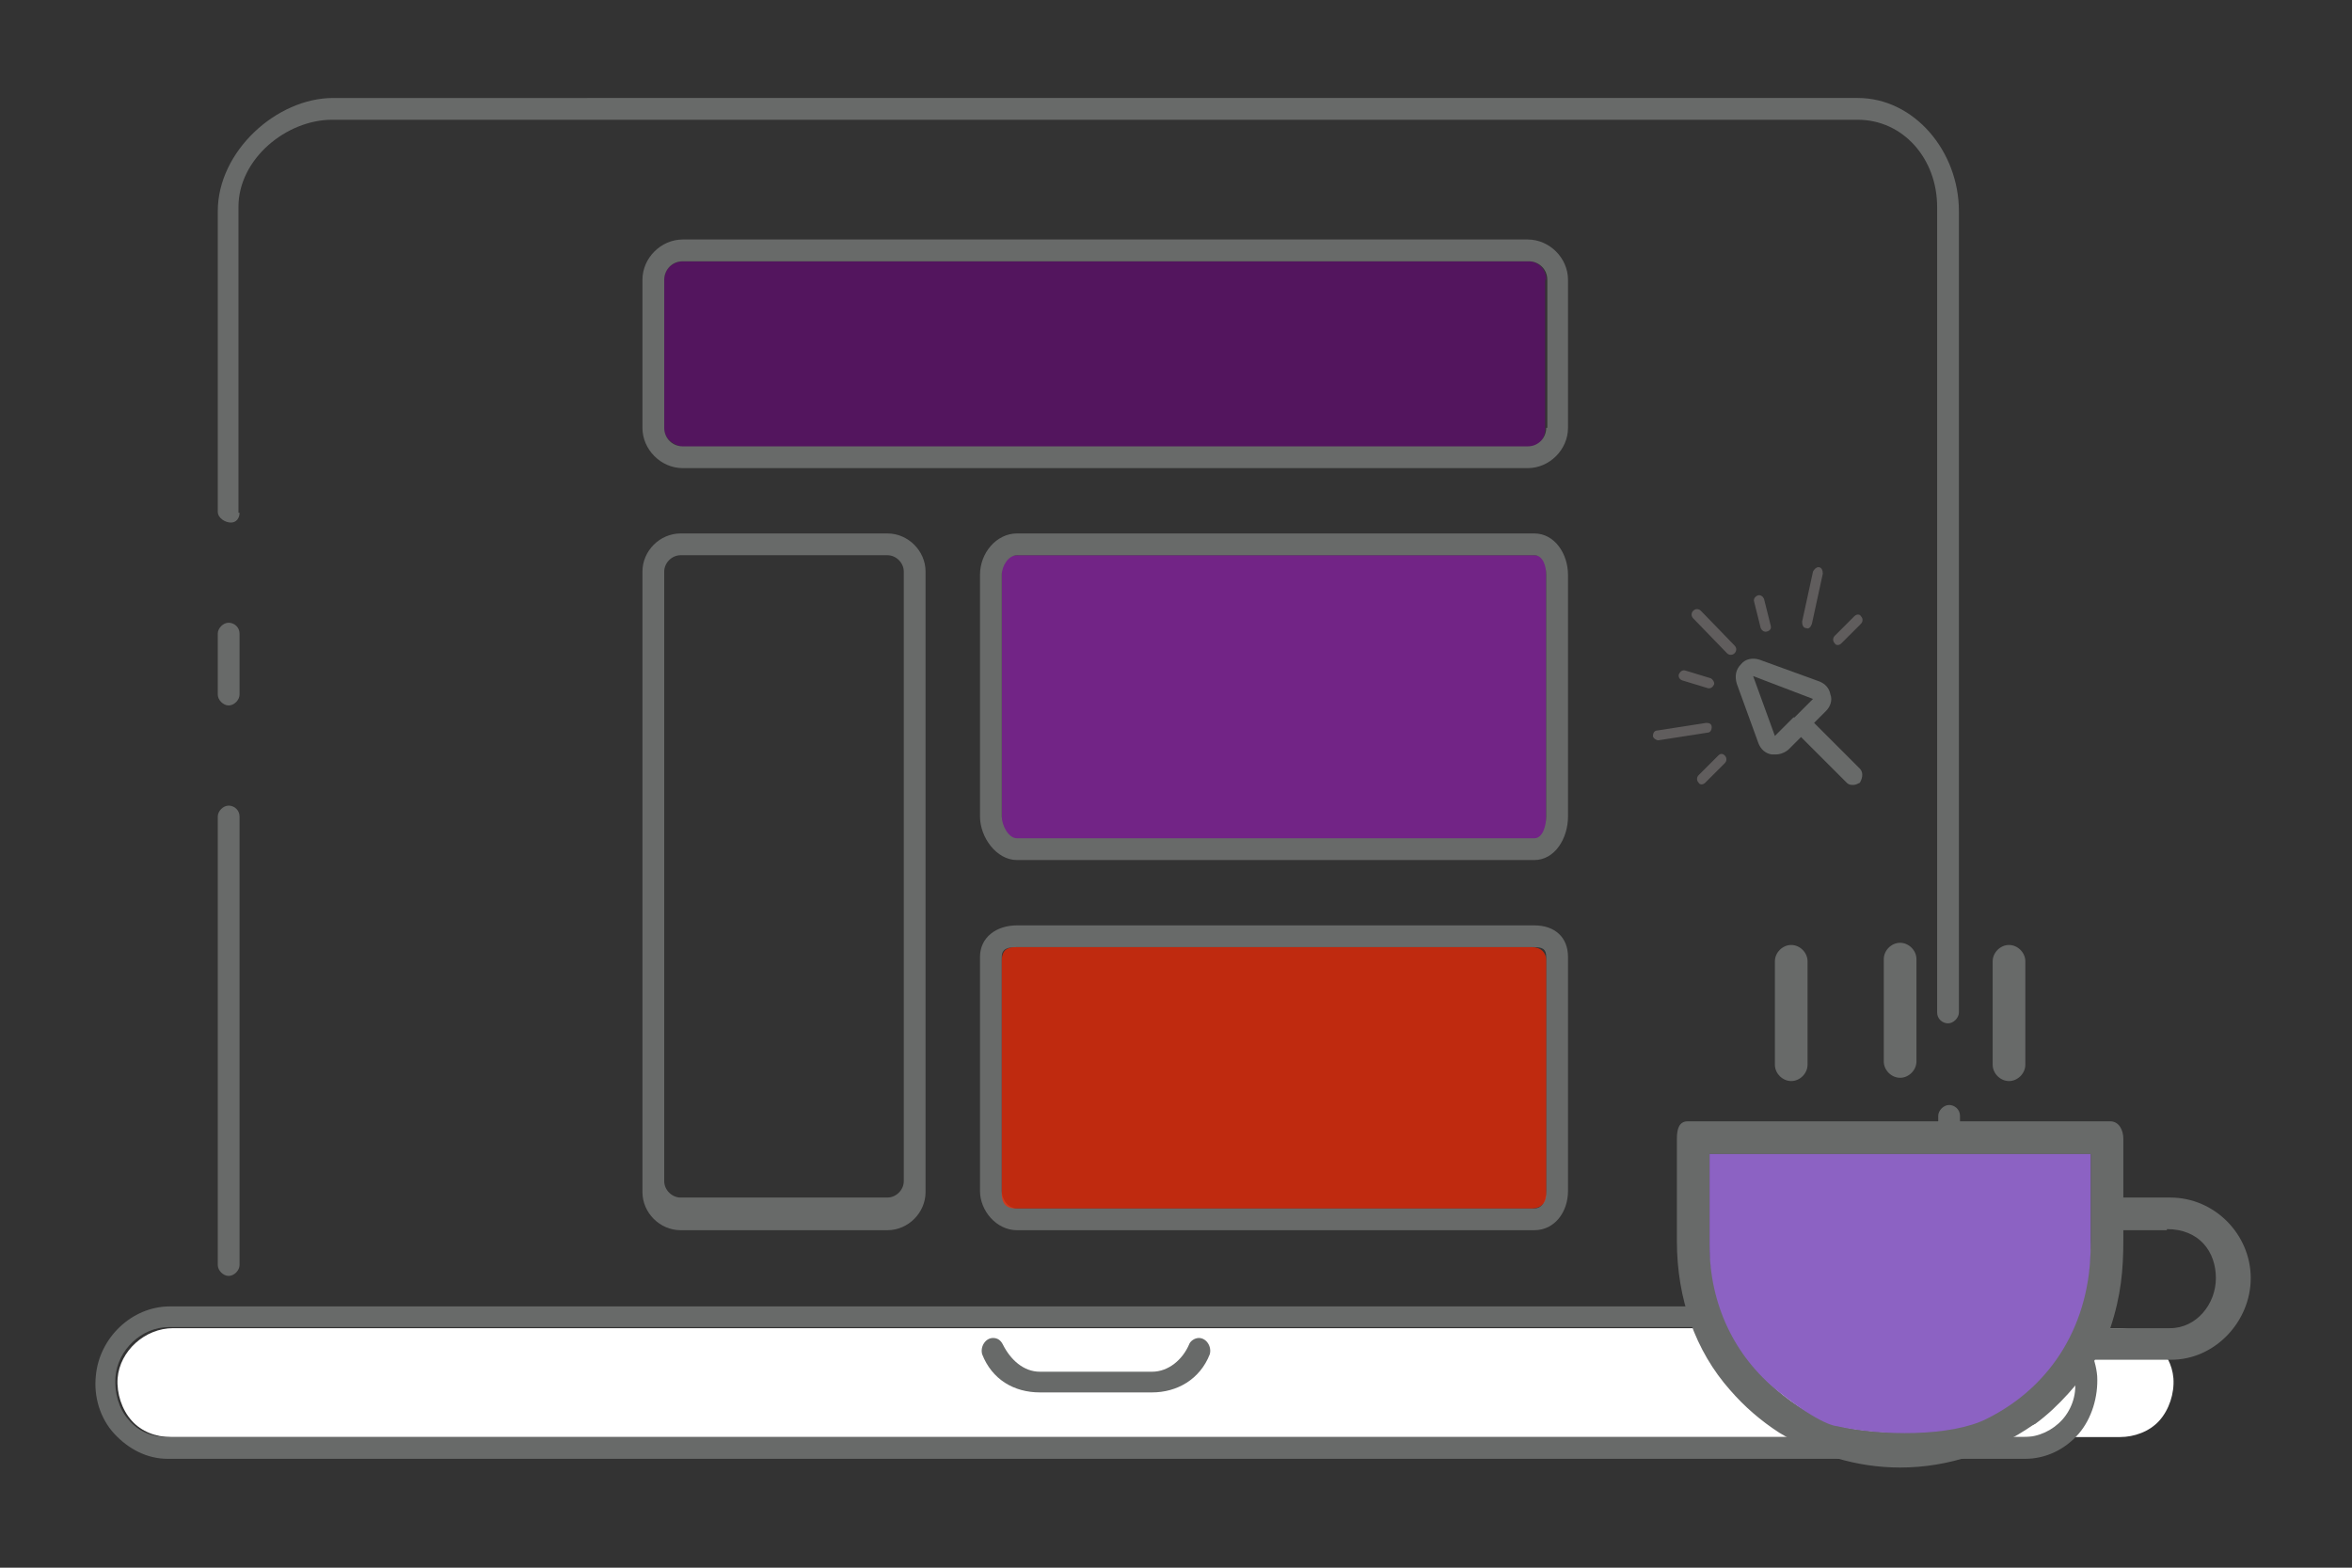<?xml version="1.0" encoding="utf-8"?>
<!-- Generator: Adobe Illustrator 20.0.0, SVG Export Plug-In . SVG Version: 6.00 Build 0)  -->
<svg version="1.1" id="Capa_1" xmlns="http://www.w3.org/2000/svg" xmlns:xlink="http://www.w3.org/1999/xlink" x="0px" y="0px"
	 viewBox="0 0 216 144" style="enable-background:new 0 0 216 144;" xml:space="preserve">
<rect x="0" y="0" width="216" height="144" fill="#333333" stroke="none"/>
<style type="text/css">
	.st0{fill:#FFFFFF;}
	.st1{fill:none;stroke:#747776;stroke-miterlimit:10;}
	.st2{fill:#A13CD6;}
	.st3{opacity:0.7;fill:#FB2700;}
	.st4{fill:#54EAB4;}
	.st5{fill:#747776;}
	.st6{fill:none;stroke:#747776;stroke-width:2;stroke-miterlimit:10;}
	.st7{fill:none;stroke:#747776;stroke-width:3;stroke-linecap:round;stroke-linejoin:round;}
	.st8{fill:none;stroke:#686A69;stroke-width:2;stroke-miterlimit:10;}
	.st9{fill:#686A69;}
	.st10{fill:none;stroke:#747776;stroke-width:2.2;stroke-linecap:round;stroke-linejoin:round;}
	.st11{fill:none;stroke:#747776;stroke-width:2.5;stroke-miterlimit:10;}
	.st12{fill:#605D5D;}
	.st13{fill:#610971;}
	.st14{fill:#8C62C3;}
	.st15{opacity:0.7;fill:#8E1FAA;}
	.st16{opacity:0.7;fill:#610971;}
</style>
<path class="st0" d="M454,60h31c0,0-0.5,10.6,0,13.3c0.5,2.7,1.6,6.1,6.4,6.1s5.5,4.6,5.5,4.6H442c0,0,2.8-3.6,6.2-4.7s6-2.1,6-6.3
	C454.2,68.8,454,60,454,60z"/>
<g>
	<ellipse class="st1" cx="396.2" cy="-27.7" rx="2.8" ry="2.6"/>
	<ellipse class="st1" cx="405.7" cy="-27.7" rx="2.8" ry="2.6"/>
	<ellipse class="st1" cx="415.1" cy="-27.7" rx="2.8" ry="2.6"/>
</g>
<ellipse class="st2" cx="405.7" cy="-27.7" rx="1.9" ry="1.8"/>
<ellipse class="st3" cx="396.2" cy="-27.7" rx="1.9" ry="1.8"/>
<ellipse class="st4" cx="415.1" cy="-27.7" rx="1.9" ry="1.8"/>
<path class="st5" d="M544.7-18.2H393.6c-0.7,0-1.3-0.6-1.3-1.3v0c0-0.7,0.6-1.3,1.3-1.3h151.1c0.7,0,1.3,0.6,1.3,1.3v0
	C546-18.7,545.4-18.2,544.7-18.2z"/>
<path class="st5" d="M487,44.1h-12.9c-0.9,0-1.7-0.8-1.7-1.7v0c0-0.9,0.8-1.7,1.7-1.7H487c0.9,0,1.7,0.8,1.7,1.7v0
	C488.7,43.3,487.9,44.1,487,44.1z"/>
<path class="st5" d="M452,14.1h-16.2c-0.9,0-1.7-0.8-1.7-1.7v0c0-0.9,0.8-1.7,1.7-1.7H452c0.9,0,1.7,0.8,1.7,1.7v0
	C453.7,13.3,452.9,14.1,452,14.1z"/>
<path class="st5" d="M452,43.8h-16.2c-0.9,0-1.7-0.8-1.7-1.7v0c0-0.9,0.8-1.7,1.7-1.7H452c0.9,0,1.7,0.8,1.7,1.7v0
	C453.7,43,452.9,43.8,452,43.8z"/>
<path class="st5" d="M504.3,37.3h-25.9c-0.9,0-1.7-0.8-1.7-1.7v0c0-0.9,0.8-1.7,1.7-1.7h25.9c0.9,0,1.7,0.8,1.7,1.7v0
	C506,36.5,505.3,37.3,504.3,37.3z"/>
<path class="st5" d="M478.9,14.1h-10.6c-0.9,0-1.7-0.8-1.7-1.7v0c0-0.9,0.8-1.7,1.7-1.7h10.6c0.9,0,1.7,0.8,1.7,1.7v0
	C480.6,13.3,479.8,14.1,478.9,14.1z"/>
<path class="st2" d="M461,14.1h-2.7c-0.9,0-1.7-0.8-1.7-1.7v0c0-0.9,0.8-1.7,1.7-1.7h2.7c0.9,0,1.7,0.8,1.7,1.7v0
	C462.7,13.3,461.9,14.1,461,14.1z"/>
<path class="st2" d="M469.3,37h-2.7c-0.9,0-1.7-0.8-1.7-1.7v0c0-0.9,0.8-1.7,1.7-1.7h2.7c0.9,0,1.7,0.8,1.7,1.7v0
	C471,36.2,470.2,37,469.3,37z"/>
<path class="st5" d="M468-1.4l-32.7,0c-0.9,0-1.7-0.8-1.7-1.7v0c0-0.9,0.8-1.7,1.7-1.7H468c0.9,0,1.7,0.8,1.7,1.7v0
	C469.7-2.2,469-1.4,468-1.4z"/>
<path class="st5" d="M456.5,6.3h-10.9c-0.9,0-1.7-0.8-1.7-1.7v0c0-0.9,0.8-1.7,1.7-1.7h10.9c0.9,0,1.7,0.8,1.7,1.7v0
	C458.2,5.6,457.4,6.3,456.5,6.3z"/>
<path class="st5" d="M500.5,6.3h-37.2c-0.9,0-1.7-0.8-1.7-1.7v0c0-0.9,0.8-1.7,1.7-1.7h37.2c0.9,0,1.7,0.8,1.7,1.7v0
	C502.2,5.6,501.4,6.3,500.5,6.3z"/>
<path class="st2" d="M437.3,6.3l-1.7,0c-0.9,0-1.7-0.8-1.7-1.7v0c0-0.9,0.8-1.7,1.7-1.7h1.7c0.9,0,1.7,0.8,1.7,1.7v0
	C439,5.6,438.2,6.3,437.3,6.3z"/>
<path class="st5" d="M494,30.2h-58.3c-0.9,0-1.7-0.8-1.7-1.7v0c0-0.9,0.8-1.7,1.7-1.7H494c0.9,0,1.7,0.8,1.7,1.7v0
	C495.7,29.4,495,30.2,494,30.2z"/>
<path class="st2" d="M463,44.1h-2.2c-0.9,0-1.7-0.8-1.7-1.7v0c0-0.9,0.8-1.7,1.7-1.7h2.2c0.9,0,1.7,0.8,1.7,1.7v0
	C464.6,43.3,463.9,44.1,463,44.1z"/>
<path class="st5" d="M456.5,37h-20.7c-0.9,0-1.7-0.8-1.7-1.7v0c0-0.9,0.8-1.7,1.7-1.7h20.7c0.9,0,1.7,0.8,1.7,1.7v0
	C458.2,36.2,457.5,37,456.5,37z"/>
<path class="st6" d="M423.6-6.9c0-0.5-1.9-0.8-1.9,1.2s0,8.6,0,8.6s-1.4,1-2.1,1.5c-0.6,0.6,1.8,1.4,1.9,2.6s0.1,8.1,0.1,8.1
	s-0.1,1.5,1.5,1.3"/>
<path class="st6" d="M423.6,24.1c0-0.5-1.9-0.8-1.9,1.2s0,8.6,0,8.6s-1.4,1-2.1,1.5c-0.6,0.6,1.8,1.4,1.9,2.6s0.1,8.1,0.1,8.1
	s-0.1,1.5,1.5,1.3"/>
<g>
	<path class="st7" d="M454.2,65.2V73c0,0,0,6.3-6.7,6.3"/>
	<path class="st7" d="M491.4,79.3c-6.7,0-6.7-6.3-6.7-6.3v-7.9"/>
</g>
<path class="st8" d="M380.3,42.2c0,0,4-4.6,5.8-9.1c1.8-4.5-1.8-8.4-5.5-8.6c-5-0.2-7.7,4.3-6.3,8.8
	C375.3,36.3,380.3,42.2,380.3,42.2z"/>
<path class="st4" d="M380.3,25.4c-1.8,0-3.3,0.7-4.2,2c-1.1,1.5-1.4,3.5-0.8,5.6c0.6,1.9,3.3,5.6,5,7.6c1.2-1.5,3.6-4.8,4.9-7.9
	c0.7-1.6,0.5-3.3-0.4-4.7c-0.9-1.5-2.6-2.4-4.3-2.5C380.5,25.4,380.4,25.4,380.3,25.4z"/>
<path class="st8" d="M378.3,56.4c-2.7,0-6.4-0.3-11.5,0.6c-4.7,0.8-7.9-5-6.7-8.5c1.6-4.7,7.1-5.5,11.2-2.4
	C374,48.2,376.5,52.4,378.3,56.4z"/>
<path class="st4" d="M366,45.3c-0.6,0-1.2,0.1-1.7,0.2c-1.1,0.3-2.6,1.2-3.3,3.3c-0.6,1.6,0,3.9,1.4,5.6c0.7,0.8,2.1,2,4.1,1.7
	c4.3-0.8,7.7-0.7,10.1-0.7c-1.9-3.9-4-6.9-6-8.4C369.2,45.9,367.6,45.3,366,45.3z"/>
<path class="st8" d="M381.9,50c2.7,0,6.4-0.3,11.5,0.6c4.7,0.8,7.9-5,6.7-8.5c-1.6-4.7-7.1-5.5-11.2-2.4
	C386.2,41.8,383.7,46,381.9,50z"/>
<path class="st9" d="M380.4,62.5h-0.2c-0.7,0-1.2-0.5-1.2-1.2V41.7c0-0.7,0.5-1.2,1.2-1.2h0.2c0.7,0,1.2,0.5,1.2,1.2v19.6
	C381.6,62,381.1,62.5,380.4,62.5z"/>
<path class="st9" d="M395.5,69.3h1.1c0.6,0,1,0.5,0.9,1.1l-2.2,13.9c-0.1,0.9-0.8,1.4-1.5,1.4h-27c-0.8,0-1.5-0.5-1.6-1.4l-2.2-13.9
	c-0.1-0.6,0.3-1.1,0.9-1.1h1.1c0.6,0,1.1,0.4,1.2,1l2,12h24.2l1.9-12C394.4,69.7,394.9,69.3,395.5,69.3z"/>
<path class="st9" d="M400.7,65.4c0,0.9-0.8,1.6-1.6,1.6h-4.2h-29.2h-4.2c-0.9,0-1.6-0.8-1.6-1.6s0.8-1.6,1.6-1.6h2.3h33h2.3
	C400,63.8,400.7,64.6,400.7,65.4z"/>
<g>
	<line class="st10" x1="478.6" y1="83.8" x2="497.9" y2="83.8"/>
	<line class="st10" x1="469.1" y1="83.8" x2="470.4" y2="83.8"/>
	<line class="st10" x1="440.9" y1="83.8" x2="460.3" y2="83.8"/>
</g>
<path class="st11" d="M542,59H396.8c-5.3,0-9.7-4.4-9.7-9.7v-77.9c0-5.3,4.4-9.7,9.7-9.7H542c5.3,0,9.7,4.4,9.7,9.7v77.9
	C551.7,54.6,547.4,59,542,59z"/>
<path class="st4" d="M385.6,49c2.2,0,4.9,0.1,8.2,0.7c2,0.4,3.5-0.9,4.1-1.7c1.4-1.6,2-3.9,1.4-5.6c-0.7-2.1-2.2-3-3.3-3.3
	c-2-0.6-4.4-0.1-6.3,1.4c-2,1.5-4.1,4.5-6,8.4C384.2,49,384.9,49,385.6,49z"/>
<g>
	<path class="st12" d="M380,19L380,19c-0.6,0-1-0.5-1-1V8.3c0-0.6,0.5-1,1-1l0,0c0.6,0,1,0.5,1,1V18C381,18.5,380.5,19,380,19z"/>
	<path class="st12" d="M372.7,20.5L372.7,20.5c-0.5,0.2-1.1,0.1-1.4-0.4l-2.5-4.5c-0.3-0.5-0.1-1.1,0.4-1.4v0
		c0.5-0.2,1.1-0.1,1.4,0.4l2.5,4.5C373.4,19.6,373.2,20.3,372.7,20.5z"/>
	<path class="st12" d="M364.5,31.9L364.5,31.9c0,0.5-0.4,1-1,1l-5.4,0c-0.5,0-1-0.4-1-1v0c0-0.5,0.4-1,1-1l5.4,0
		C364.1,30.9,364.5,31.3,364.5,31.9z"/>
	<path class="st12" d="M387.7,20.8L387.7,20.8c-0.5-0.3-0.7-0.9-0.4-1.4l2.7-4.4c0.3-0.5,0.9-0.6,1.4-0.4v0c0.5,0.3,0.7,0.9,0.4,1.4
		l-2.7,4.4C388.8,20.9,388.2,21,387.7,20.8z"/>
	<path class="st12" d="M395.5,31.9L395.5,31.9c0-0.5,0.4-1,1-1l5.4,0c0.5,0,1,0.4,1,1v0c0,0.5-0.4,1-1,1l-5.4,0
		C396,32.9,395.5,32.4,395.5,31.9z"/>
	<path class="st12" d="M393.6,25.8L393.6,25.8c-0.3-0.5-0.2-1.1,0.3-1.4l8.4-5.4c0.5-0.3,1.1-0.2,1.4,0.3v0c0.3,0.5,0.2,1.1-0.3,1.4
		l-8.4,5.4C394.5,26.3,393.9,26.2,393.6,25.8z"/>
	<path class="st12" d="M357,18.9L357,18.9c0.3-0.4,1-0.5,1.4-0.2l8,5.9c0.5,0.3,0.5,1,0.2,1.4l0,0c-0.3,0.4-1,0.5-1.4,0.2l-8-5.9
		C356.7,20,356.6,19.4,357,18.9z"/>
</g>
<path class="st0" d="M464.9,254h31c0,0-0.5,10.6,0,13.3s1.6,6.1,6.4,6.1s5.5,4.6,5.5,4.6h-54.8c0,0,0.8-4.3,6.2-4.7
	c3.5-0.3,6-2.1,6-6.3S464.9,254,464.9,254z"/>
<g>
	<path class="st5" d="M408.2,169.4c-1.8,0-3.3-1.4-3.3-3.1s1.5-3.1,3.3-3.1s3.3,1.4,3.3,3.1S410,169.4,408.2,169.4z M408.2,164.2
		c-1.3,0-2.3,1-2.3,2.1s1,2.1,2.3,2.1s2.3-1,2.3-2.1S409.4,164.2,408.2,164.2z"/>
	<path class="st5" d="M417.7,169.4c-1.8,0-3.3-1.4-3.3-3.1s1.5-3.1,3.3-3.1s3.3,1.4,3.3,3.1S419.5,169.4,417.7,169.4z M417.7,164.2
		c-1.3,0-2.3,1-2.3,2.1s1,2.1,2.3,2.1s2.3-1,2.3-2.1S419,164.2,417.7,164.2z"/>
	<path class="st5" d="M427.1,169.4c-1.8,0-3.3-1.4-3.3-3.1s1.5-3.1,3.3-3.1s3.3,1.4,3.3,3.1S428.9,169.4,427.1,169.4z M427.1,164.2
		c-1.3,0-2.3,1-2.3,2.1s1,2.1,2.3,2.1s2.3-1,2.3-2.1S428.3,164.2,427.1,164.2z"/>
</g>
<ellipse class="st2" cx="417.7" cy="166.3" rx="2.3" ry="2.1"/>
<ellipse class="st3" cx="408.2" cy="166.3" rx="2.3" ry="2.1"/>
<ellipse class="st13" cx="427.1" cy="166.3" rx="2.3" ry="2.1"/>
<path class="st5" d="M555.8,175.8H404.7c-0.7,0-1.3-0.6-1.3-1.3v0c0-0.7,0.6-1.3,1.3-1.3h151.1c0.7,0,1.3,0.6,1.3,1.3v0
	C557.1,175.3,556.5,175.8,555.8,175.8z"/>
<g>
	<path class="st5" d="M504.5,238.1h-12.9c-0.9,0-1.7-0.8-1.7-1.7l0,0c0-0.9,0.8-1.7,1.7-1.7h12.9c0.9,0,1.7,0.8,1.7,1.7l0,0
		C506.2,237.3,505.4,238.1,504.5,238.1z"/>
	<path class="st5" d="M469.5,208.1h-16.2c-0.9,0-1.7-0.8-1.7-1.7l0,0c0-0.9,0.8-1.7,1.7-1.7h16.2c0.9,0,1.7,0.8,1.7,1.7l0,0
		C471.2,207.3,470.4,208.1,469.5,208.1z"/>
	<path class="st5" d="M469.5,237.8h-16.2c-0.9,0-1.7-0.8-1.7-1.7l0,0c0-0.9,0.8-1.7,1.7-1.7h16.2c0.9,0,1.7,0.8,1.7,1.7l0,0
		C471.2,237,470.4,237.8,469.5,237.8z"/>
	<path class="st5" d="M521.8,231.3h-25.9c-0.9,0-1.7-0.8-1.7-1.7l0,0c0-0.9,0.8-1.7,1.7-1.7h25.9c0.9,0,1.7,0.8,1.7,1.7l0,0
		C523.5,230.5,522.8,231.3,521.8,231.3z"/>
	<path class="st5" d="M496.4,208.1h-10.6c-0.9,0-1.7-0.8-1.7-1.7l0,0c0-0.9,0.8-1.7,1.7-1.7h10.6c0.9,0,1.7,0.8,1.7,1.7l0,0
		C498.1,207.3,497.3,208.1,496.4,208.1z"/>
	<path class="st2" d="M478.5,208.1h-2.7c-0.9,0-1.7-0.8-1.7-1.7l0,0c0-0.9,0.8-1.7,1.7-1.7h2.7c0.9,0,1.7,0.8,1.7,1.7l0,0
		C480.2,207.3,479.4,208.1,478.5,208.1z"/>
	<path class="st2" d="M486.8,231h-2.7c-0.9,0-1.7-0.8-1.7-1.7l0,0c0-0.9,0.8-1.7,1.7-1.7h2.7c0.9,0,1.7,0.8,1.7,1.7l0,0
		C488.5,230.2,487.7,231,486.8,231z"/>
	<path class="st5" d="M485.5,192.6h-32.7c-0.9,0-1.7-0.8-1.7-1.7v0c0-0.9,0.8-1.7,1.7-1.7h32.7c0.9,0,1.7,0.8,1.7,1.7v0
		C487.2,191.8,486.5,192.6,485.5,192.6z"/>
	<path class="st5" d="M474,200.3h-10.9c-0.9,0-1.7-0.8-1.7-1.7l0,0c0-0.9,0.8-1.7,1.7-1.7H474c0.9,0,1.7,0.8,1.7,1.7l0,0
		C475.7,199.6,475,200.3,474,200.3z"/>
	<path class="st5" d="M518,200.3h-37.2c-0.9,0-1.7-0.8-1.7-1.7l0,0c0-0.9,0.8-1.7,1.7-1.7H518c0.9,0,1.7,0.8,1.7,1.7l0,0
		C519.7,199.6,518.9,200.3,518,200.3z"/>
	<path class="st2" d="M454.8,200.3h-1.7c-0.9,0-1.7-0.8-1.7-1.7l0,0c0-0.9,0.8-1.7,1.7-1.7h1.7c0.9,0,1.7,0.8,1.7,1.7l0,0
		C456.5,199.6,455.7,200.3,454.8,200.3z"/>
	<path class="st5" d="M511.5,224.2h-58.3c-0.9,0-1.7-0.8-1.7-1.7l0,0c0-0.9,0.8-1.7,1.7-1.7h58.3c0.9,0,1.7,0.8,1.7,1.7l0,0
		C513.2,223.4,512.5,224.2,511.5,224.2z"/>
	<path class="st2" d="M480.5,238.1h-2.2c-0.9,0-1.7-0.8-1.7-1.7l0,0c0-0.9,0.8-1.7,1.7-1.7h2.2c0.9,0,1.7,0.8,1.7,1.7l0,0
		C482.2,237.3,481.4,238.1,480.5,238.1z"/>
	<path class="st5" d="M474.1,231h-20.7c-0.9,0-1.7-0.8-1.7-1.7l0,0c0-0.9,0.8-1.7,1.7-1.7h20.7c0.9,0,1.7,0.8,1.7,1.7l0,0
		C475.7,230.2,475,231,474.1,231z"/>
	<path class="st5" d="M440.4,211.5c-0.8,0-1.3-0.3-1.6-0.6c-0.7-0.7-0.7-1.7-0.7-1.8c0-2.3,0-7-0.1-7.9c0-0.2-0.6-0.6-0.9-0.8
		c-0.6-0.4-1.1-0.9-1.1-1.6c0-0.4,0.1-0.7,0.4-1c0.5-0.4,1.2-1,1.7-1.3c0-1.6,0.1-6.4,0-8.1c-0.1-1.4,0.7-2.1,1.1-2.3
		c0.6-0.4,1.5-0.5,2.1-0.1c0.4,0.2,0.7,1.1,0.7,1.1h-2c0,1,0.3,0.7,0.4,0.7c0,0-0.1,0-0.1,0.1c0,0-0.1,0.2-0.1,0.6
		c0.1,2,0,8.4,0,8.7l0,0.5l-0.4,0.3c-0.3,0.2-0.8,0.6-1.3,0.9c0.7,0.5,1.5,1.2,1.6,2.3c0.1,1.2,0.1,7.9,0.1,8.1c0,0.1,0,0.3,0.1,0.3
		c0,0,0.1,0,0.3,0l0.2,2C440.6,211.5,440.5,211.5,440.4,211.5z"/>
	<path class="st5" d="M440.4,242.5c-0.8,0-1.3-0.3-1.6-0.6c-0.7-0.7-0.7-1.7-0.7-1.8c0-2.3,0-7-0.1-7.9c0-0.2-0.6-0.7-0.9-0.8
		c-0.6-0.4-1.1-0.9-1.1-1.6c0-0.4,0.1-0.7,0.4-1c0.5-0.4,1.2-1,1.7-1.3c0-1.6,0.1-6.4,0-8.1c-0.1-1.4,0.7-2.1,1.1-2.3
		c0.6-0.4,1.5-0.5,2.1-0.1c0.4,0.2,0.7,1.1,0.7,1.1h-2c0,0,0.3,0.7,0.4,0.7c0,0-0.1,0-0.1,0.1c0,0-0.1,0.2-0.1,0.5
		c0.1,2,0,8.4,0,8.7l0,0.5l-0.4,0.3c-0.3,0.2-0.8,0.6-1.3,0.9c0.7,0.5,1.5,1.2,1.6,2.3c0.1,1.2,0.1,7.9,0.1,8.1c0,0.1,0,0.3,0.1,0.3
		c0,0,0.1,0,0.3,0l0.2,2C440.6,242.5,440.5,242.5,440.4,242.5z"/>
</g>
<g>
	<path class="st5" d="M458.4,274.8c-0.8,0-1.5-0.7-1.5-1.5s0.7-1.5,1.5-1.5c5,0,5.2-4.3,5.2-4.8v-7.9c0-0.8,0.7-1.5,1.5-1.5
		s1.5,0.7,1.5,1.5v7.9C466.5,269.7,464.8,274.8,458.4,274.8z"/>
	<path class="st5" d="M502.2,274.8c-6.5,0-8.2-5.1-8.2-7.8v-7.9c0-0.8,0.7-1.5,1.5-1.5s1.5,0.7,1.5,1.5v7.9c0,0.8,0.3,4.8,5.2,4.8
		c0.8,0,1.5,0.7,1.5,1.5S503.1,274.8,502.2,274.8z"/>
</g>
<path class="st9" d="M389.3,237.8l-0.8-0.9c-0.2-0.2-5.2-6.1-6.2-9.2c-0.8-2.6-0.4-5.4,1.1-7.4c1.4-1.9,3.6-2.8,6.1-2.7
	c2.3,0.1,4.6,1.4,5.9,3.4c1.3,2,1.5,4.3,0.5,6.5c-1.9,4.7-5.8,9.2-6,9.4L389.3,237.8z M389.3,219.5c-1.8,0-3.3,0.7-4.2,2
	c-1.1,1.5-1.4,3.5-0.8,5.6c0.6,1.9,3.3,5.6,5,7.6c1.2-1.5,3.6-4.8,4.9-7.9c0.7-1.6,0.5-3.3-0.4-4.7c-0.9-1.5-2.6-2.4-4.3-2.5
	C389.5,219.5,389.4,219.5,389.3,219.5z"/>
<path class="st14" d="M389.3,219.4c-1.8,0-3.3,0.7-4.2,2c-1.1,1.5-1.4,3.5-0.8,5.6c0.6,1.9,3.3,5.6,5,7.6c1.2-1.5,3.6-4.8,4.9-7.9
	c0.7-1.6,0.5-3.3-0.4-4.7c-0.9-1.5-2.6-2.4-4.3-2.5C389.5,219.4,389.4,219.4,389.3,219.4z"/>
<path class="st9" d="M374.9,252.2c-1.8,0-3.6-0.8-4.9-2.4c-1.8-2.1-2.6-5.2-1.8-7.5c0.8-2.3,2.4-3.9,4.6-4.6
	c2.6-0.8,5.6-0.1,8.1,1.7c3.5,2.7,6.3,8.3,7.3,10.6l0.6,1.4h-1.5c-0.5,0-1,0-1.5,0c-2.5,0-5.7-0.1-9.8,0.6
	C375.6,252.1,375.2,252.2,374.9,252.2z M375.1,239.3c-0.6,0-1.2,0.1-1.7,0.2c-1.1,0.3-2.6,1.2-3.3,3.3c-0.6,1.6,0,3.9,1.4,5.6
	c0.7,0.8,2.1,2,4.1,1.7c4.3-0.8,7.7-0.7,10.1-0.7c-1.9-3.9-4-6.9-6-8.4C378.3,239.9,376.7,239.3,375.1,239.3z"/>
<path class="st14" d="M375,239.3c-0.6,0-1.2,0.1-1.7,0.2c-1.1,0.3-2.6,1.2-3.3,3.3c-0.6,1.6,0,3.9,1.4,5.6c0.7,0.8,2.1,2,4.1,1.7
	c4.3-0.8,7.7-0.7,10.1-0.7c-1.9-3.9-4-6.9-6-8.4C378.2,239.9,376.6,239.3,375,239.3z"/>
<path class="st9" d="M389.4,256.5h-0.2c-0.7,0-1.2-0.5-1.2-1.2v-19.6c0-0.7,0.5-1.2,1.2-1.2h0.2c0.7,0,1.2,0.5,1.2,1.2v19.6
	C390.6,256,390.1,256.5,389.4,256.5z"/>
<path class="st9" d="M404.2,262.6h1.1c0.6,0,1,0.5,0.9,1.1l-2.2,13.9c-0.1,0.9-0.8,1.4-1.5,1.4h-27c-0.8,0-1.5-0.5-1.6-1.4
	l-2.2-13.9c-0.1-0.6,0.3-1.1,0.9-1.1h1.1c0.6,0,1.1,0.4,1.2,1l2,12h24.2l1.9-12C403.1,263.1,403.6,262.6,404.2,262.6z"/>
<path class="st9" d="M409.7,259.4c0,0.9-0.8,1.6-1.6,1.6h-4.2h-29.2h-4.2c-0.9,0-1.6-0.8-1.6-1.6c0-0.9,0.8-1.6,1.6-1.6h2.3h33h2.3
	C409,257.8,409.7,258.6,409.7,259.4z"/>
<g>
	<path class="st5" d="M508.8,278.9h-19.4c-0.6,0-1.1-0.5-1.1-1.1s0.5-1.1,1.1-1.1h19.4c0.6,0,1.1,0.5,1.1,1.1
		S509.4,278.9,508.8,278.9z"/>
	<path class="st5" d="M481.3,278.9H480c-0.6,0-1.1-0.5-1.1-1.1s0.5-1.1,1.1-1.1h1.3c0.6,0,1.1,0.5,1.1,1.1S481.9,278.9,481.3,278.9z
		"/>
	<path class="st5" d="M471.2,278.9h-19.4c-0.6,0-1.1-0.5-1.1-1.1s0.5-1.1,1.1-1.1h19.4c0.6,0,1.1,0.5,1.1,1.1
		S471.8,278.9,471.2,278.9z"/>
</g>
<path class="st5" d="M552.9,254.3H407.7c-6,0-10.9-4.9-10.9-10.9v-77.9c0-6,4.9-10.9,10.9-10.9h145.2c6,0,10.9,4.9,10.9,10.9v77.9
	C563.8,249.3,558.9,254.3,552.9,254.3z M407.7,156.9c-4.7,0-8.4,3.8-8.4,8.4v77.9c0,4.7,3.8,8.4,8.4,8.4h145.2
	c4.7,0,8.4-3.8,8.4-8.4v-77.9c0-4.7-3.8-8.4-8.4-8.4H407.7z"/>
<g>
	<path class="st5" d="M389,214.4L389,214.4c-0.6,0-1-0.5-1-1v-9.6c0-0.6,0.5-1,1-1l0,0c0.6,0,1,0.5,1,1v9.6
		C390,213.9,389.5,214.4,389,214.4z"/>
	<path class="st5" d="M381.7,215.9L381.7,215.9c-0.5,0.2-1.1,0.1-1.4-0.4l-2.5-4.5c-0.3-0.5-0.1-1.1,0.4-1.4l0,0
		c0.5-0.2,1.1-0.1,1.4,0.4l2.5,4.5C382.4,215,382.2,215.6,381.7,215.9z"/>
	<path class="st5" d="M373.5,227.2L373.5,227.2c0,0.5-0.4,1-1,1l-5.4,0c-0.5,0-1-0.4-1-1l0,0c0-0.5,0.4-1,1-1l5.4,0
		C373.1,226.3,373.5,226.7,373.5,227.2z"/>
	<path class="st5" d="M396.7,216.1L396.7,216.1c-0.5-0.3-0.7-0.9-0.4-1.4l2.7-4.4c0.3-0.5,0.9-0.6,1.4-0.4v0
		c0.5,0.3,0.7,0.9,0.4,1.4l-2.7,4.4C397.8,216.2,397.2,216.4,396.7,216.1z"/>
	<path class="st5" d="M404.5,227.2L404.5,227.2c0-0.5,0.4-1,1-1l5.4,0c0.5,0,1,0.4,1,1v0c0,0.5-0.4,1-1,1l-5.4,0
		C405,228.2,404.5,227.8,404.5,227.2z"/>
	<path class="st5" d="M402.6,221.1L402.6,221.1c-0.3-0.5-0.2-1.1,0.3-1.4l8.4-5.4c0.5-0.3,1.1-0.2,1.4,0.3v0
		c0.3,0.5,0.2,1.1-0.3,1.4l-8.4,5.4C403.5,221.7,402.9,221.6,402.6,221.1z"/>
	<path class="st5" d="M366,214.3L366,214.3c0.3-0.4,1-0.5,1.4-0.2l8,5.9c0.5,0.3,0.5,1,0.2,1.4v0c-0.3,0.4-1,0.5-1.4,0.2l-8-5.9
		C365.7,215.4,365.6,214.7,366,214.3z"/>
</g>
<path class="st14" d="M394.6,243c2.2,0,4.9,0.1,8.2,0.7c2,0.4,3.5-0.9,4.1-1.7c1.4-1.6,2-3.9,1.4-5.6c-0.7-2.1-2.2-3-3.3-3.3
	c-2-0.6-4.4-0.1-6.3,1.4c-2,1.5-4.1,4.5-6,8.4C393.2,243,393.9,243,394.6,243z"/>
<path class="st9" d="M403.3,245.8c-0.4,0-0.7,0-1.1-0.1c-4.2-0.7-7.3-0.7-9.8-0.6c-0.5,0-1.1,0-1.5,0h-1.5l0.6-1.4
	c1-2.3,3.7-7.9,7.3-10.6c2.5-1.9,5.5-2.5,8.1-1.7c2.2,0.7,3.9,2.3,4.6,4.6c0.8,2.3,0.1,5.4-1.8,7.5
	C406.9,244.9,405.2,245.8,403.3,245.8z M394.4,243c2.2,0,4.9,0.1,8.2,0.7c2,0.4,3.5-0.9,4.1-1.7c1.4-1.6,2-3.9,1.4-5.6
	c-0.7-2.1-2.2-3-3.3-3.3c-2-0.6-4.4-0.1-6.3,1.4c-2,1.5-4.1,4.5-6,8.4C393.1,243,393.7,243,394.4,243z"/>
<path class="st15" d="M140.8,51H93.6c-0.7,0-1.6,0.1-1.6,1v24.1c0,0.9,1,1.6,1.7,1.6l47.2,0c0.6,0,1.1-0.7,1.1-1.4l0-23.6
	C142,51.8,142,51,140.8,51z"/>
<path class="st16" d="M142,25.7c0-1-0.8-1.7-1.6-1.7l-77.6,0c-1.2,0-1.8,0.9-1.8,1.7v13.8c0,0.8,1,1.5,1.9,1.6h77.4
	c0.9,0,1.6-0.7,1.6-1.7V25.7z"/>
<path class="st0" d="M198.3,130.5c-0.9,1-2.3,1.5-3.6,1.5h-179c-1.4,0-2.7-0.5-3.6-1.5c-0.9-1-1.4-2.5-1.3-3.9
	c0.2-2.5,2.5-4.6,5.1-4.6h5.9h70.9h1.1c0.7,0,1.4,0,2,0h3h15.1h0.7c0.8,0,1.4,0,2,0h2.3h69.7h5.9c2.6,0,4.9,2.1,5.1,4.6
	C199.7,128,199.2,129.5,198.3,130.5z"/>
<path class="st9" d="M21,64.8c0.5,0,1-0.5,1-1v-1v-1.1v-3.5c0-0.6-0.5-1-1-1s-1,0.5-1,1v3.1v1.5v1C20,64.3,20.5,64.8,21,64.8z"/>
<path class="st9" d="M179,105.1c0.5,0,1-0.5,1-1v-0.3v-0.7v-0.6v0c0-0.6-0.5-1-1-1s-1,0.5-1,1v0.1v0.4v0.7v0.3
	C178,104.6,178.5,105.1,179,105.1z"/>
<path class="st9" d="M178,117.2c0,0.6,0.5,1,1,1s1-0.5,1-1v-1v-0.3v-0.7v0v-0.4l0-1.2c0-0.6-0.4-1-0.9-1c-0.5,0-1,0.4-1,1l-0.1,1.3
	v0.1v0.3l0,1c0,0,0,0,0,0v0V117.2z"/>
<path class="st9" d="M110.1,122.9L110.1,122.9c-0.4,0-0.8,0.3-0.9,0.6c-0.6,1.4-1.9,2.5-3.4,2.5H95.5c-1.5,0-2.7-1.1-3.4-2.5
	c-0.2-0.4-0.5-0.6-0.9-0.6c-0.7,0-1.2,0.8-1,1.5c0.9,2.3,2.9,3.5,5.3,3.5h10.3c2.3,0,4.4-1.2,5.3-3.5
	C111.3,123.7,110.8,122.9,110.1,122.9z"/>
<path class="st9" d="M192.6,126.4c-0.3-3.5-3.3-6.4-6.8-6.4H182h-1.9c-0.7,0-1.4,0-1.9,0H24.4h-1.9c-0.7,0-1.4,0-1.9,0h-5
	c-3.5,0-6.5,2.9-6.8,6.4c-0.2,1.9,0.4,3.9,1.7,5.3c1.3,1.4,3,2.3,4.9,2.3H186c1.8,0,3.6-0.8,4.9-2.3
	C192.1,130.3,192.7,128.3,192.6,126.4z M189.4,130.4c-0.9,1-2.2,1.6-3.5,1.6H15.3c-1.3,0-2.6-0.5-3.5-1.6c-0.9-1-1.3-2.5-1.2-3.9
	c0.2-2.5,2.4-4.6,4.9-4.6h5.6h67.6h1c0.6,0,1.3,0,1.9,0h2.8h14.4h0.7c0.7,0,1.3,0,1.9,0h2.2h66.4h5.6c2.5,0,4.6,2.1,4.9,4.6
	C190.8,127.9,190.3,129.4,189.4,130.4z"/>
<path class="st9" d="M21.2,48c0.5,0,0.8-0.4,0.8-0.9c0,0-0.1,0-0.1,0V47V36.4V19c0-4.4,4.4-8,8.6-8h140.1c4.2,0,7.3,3.6,7.3,8v63.4
	v1.3v1.8v1.1v0.1V87v0.4v0.6v0.7v1.8v1.1V92v1c0,0.6,0.5,1,1,1s1-0.5,1-1v-1v-0.6v-0.6v-2.2v-0.7v-0.6V87v-0.3v-0.2v-0.6v-2.2v-1.3
	v-63c0-5.5-4.1-10.4-9.3-10.4H30.6C25.4,9,20,13.9,20,19.4v17v10.5V47C20,47.6,20.7,48,21.2,48z"/>
<path class="st9" d="M144,52.8c0-1.9-1.2-3.8-3.1-3.8H93.4c-1.9,0-3.4,1.8-3.4,3.8V75c0,1.9,1.5,4,3.4,4h47.5c1.9,0,3.1-2,3.1-4
	V52.8z M142,75c0,0.8-0.3,2-1.1,2H93.4c-0.8,0-1.4-1.2-1.4-2V52.8c0-0.8,0.6-1.8,1.4-1.8h47.5c0.8,0,1.1,1,1.1,1.8V75z"/>
<path class="st9" d="M140.9,85H93.4c-1.9,0-3.4,1.1-3.4,2.9v21.5c0,1.8,1.5,3.6,3.4,3.6h47.5c1.9,0,3.1-1.7,3.1-3.6V87.9
	C144,86.1,142.8,85,140.9,85z M142,109.4c0,0.8-0.3,1.6-1.1,1.6H93.4c-0.8,0-1.4-0.8-1.4-1.6V87.9c0-0.8,0.6-0.9,1.4-0.9h47.5
	c0.8,0,1.1,0.2,1.1,0.9V109.4z"/>
<path class="st3" d="M142,109.7c0,0.8-0.5,1.3-1.3,1.3H93.2c-0.8,0-1.2-0.5-1.2-1.3V88.2c0-0.8,0.4-1.2,1.2-1.2h47.5
	c0.8,0,1.3,0.5,1.3,1.2V109.7z"/>
<path class="st9" d="M85,52.5c0-1.9-1.6-3.5-3.5-3.5h-19c-1.9,0-3.5,1.6-3.5,3.5v57c0,1.9,1.6,3.5,3.5,3.5h19c1.9,0,3.5-1.6,3.5-3.5
	V52.5z M83,108.5c0,0.8-0.7,1.5-1.5,1.5h-19c-0.8,0-1.5-0.7-1.5-1.5v-56c0-0.8,0.7-1.5,1.5-1.5h19c0.8,0,1.5,0.7,1.5,1.5V108.5z"/>
<path class="st9" d="M144,25.7c0-2-1.7-3.7-3.7-3.7H62.7c-2,0-3.7,1.7-3.7,3.7v13.6c0,2,1.7,3.7,3.7,3.7h77.6c2,0,3.7-1.7,3.7-3.7
	V25.7z M142,39.3c0,0.9-0.7,1.7-1.7,1.7H62.7c-0.9,0-1.7-0.7-1.7-1.7V25.7c0-0.9,0.7-1.7,1.7-1.7h77.7c0.9,0,1.7,0.7,1.7,1.7V39.3z"
	/>
<path class="st9" d="M21,117.2c0.5,0,1-0.5,1-1v-0.3v-0.7v-1.1v-3.5V77.1v-0.4v-1.7c0-0.6-0.5-1-1-1s-1,0.5-1,1v1.7v0.4v33.5v3.1
	v1.5v0.7v0.3C20,116.7,20.5,117.2,21,117.2z"/>
<path class="st9" d="M170.8,70.6l-4.2-4.2l1.1-1.1c0.4-0.4,0.6-1,0.4-1.5c-0.1-0.6-0.5-1-1-1.2l-5.5-2c-0.6-0.2-1.3-0.1-1.7,0.4
	c-0.5,0.5-0.6,1.1-0.4,1.8l2,5.5c0.2,0.5,0.6,0.9,1.2,1c0.1,0,0.2,0,0.4,0c0.4,0,0.9-0.2,1.2-0.5l1.1-1.1l4.2,4.2
	c0.2,0.2,0.4,0.2,0.6,0.2s0.4-0.1,0.6-0.2C171.1,71.4,171.1,70.9,170.8,70.6z M163,67.6L163,67.6l-2-5.5l5.5,2.1l-1.7,1.7
	c0,0,0,0,0,0c0,0-0.1,0-0.1,0L163,67.6z"/>
<g>
	<path class="st12" d="M159.3,60L159.3,60c-0.2,0.2-0.5,0.2-0.7,0l-3.1-3.2c-0.2-0.2-0.2-0.5,0-0.7l0,0c0.2-0.2,0.5-0.2,0.7,0
		l3.1,3.2C159.5,59.5,159.5,59.8,159.3,60z"/>
	<path class="st12" d="M157.4,62.9L157.4,62.9c-0.1,0.2-0.3,0.4-0.6,0.3l-2.3-0.7c-0.3-0.1-0.4-0.4-0.3-0.6l0,0
		c0.1-0.2,0.3-0.4,0.6-0.3l2.3,0.7C157.3,62.4,157.5,62.7,157.4,62.9z"/>
	<path class="st12" d="M158.4,69.4L158.4,69.4c0.2,0.2,0.2,0.5,0,0.7l-1.8,1.8c-0.2,0.2-0.5,0.2-0.6,0l0,0c-0.2-0.2-0.2-0.5,0-0.7
		l1.8-1.8C158,69.2,158.2,69.2,158.4,69.4z"/>
	<path class="st12" d="M162.3,58L162.3,58c-0.3,0.1-0.5-0.1-0.6-0.3l-0.6-2.4c-0.1-0.3,0.1-0.5,0.3-0.6l0,0c0.3-0.1,0.5,0.1,0.6,0.3
		l0.6,2.4C162.7,57.7,162.6,57.9,162.3,58z"/>
	<path class="st12" d="M168.5,59.1L168.5,59.1c-0.2-0.2-0.2-0.5,0-0.7l1.8-1.8c0.2-0.2,0.5-0.2,0.6,0l0,0c0.2,0.2,0.2,0.5,0,0.7
		l-1.8,1.8C168.9,59.3,168.6,59.3,168.5,59.1z"/>
	<path class="st12" d="M165.9,57.7L165.9,57.7c-0.3,0-0.4-0.3-0.4-0.6l1-4.6c0.1-0.2,0.3-0.4,0.5-0.4l0,0c0.3,0,0.4,0.3,0.4,0.6
		l-1,4.6C166.3,57.6,166.1,57.8,165.9,57.7z"/>
	<path class="st12" d="M151.8,67.6L151.8,67.6c0-0.2,0.1-0.5,0.4-0.5l4.5-0.7c0.3,0,0.5,0.1,0.5,0.4l0,0c0,0.2-0.1,0.5-0.4,0.5
		l-4.5,0.7C152.1,68,151.8,67.8,151.8,67.6z"/>
</g>
<g>
	<path class="st9" d="M174.5,99c0.8,0,1.5-0.7,1.5-1.5v-9.4c0-0.8-0.7-1.5-1.5-1.5s-1.5,0.7-1.5,1.5v9.4C173,98.3,173.7,99,174.5,99
		z"/>
	<path class="st9" d="M184.5,99.3c0.8,0,1.5-0.7,1.5-1.5v-9.5c0-0.8-0.7-1.5-1.5-1.5s-1.5,0.7-1.5,1.5v9.5
		C183,98.6,183.7,99.3,184.5,99.3z"/>
	<path class="st9" d="M164.5,99.3c0.8,0,1.5-0.7,1.5-1.5v-9.5c0-0.8-0.7-1.5-1.5-1.5s-1.5,0.7-1.5,1.5v9.5
		C163,98.6,163.7,99.3,164.5,99.3z"/>
	<path class="st9" d="M199.3,110H195v-5.4c0-0.8-0.4-1.6-1.2-1.6H155c-0.8,0-1,0.7-1,1.6v9.4c0,5.3,1.7,10.1,4.9,13.7
		c1.3,1.5,2.8,2.8,4.5,3.9c0,0,0,0,0,0c3.3,2,7.1,3.2,11.1,3.2c4.5,0,8.7-1.5,12.2-3.9c0,0,0,0,0,0c0.1,0,0.1-0.1,0.2-0.1
		c2.2-1.6,4.1-3.9,5.5-5.9h7c4,0,7.3-3.5,7.3-7.5S203.4,110,199.3,110z M192,114c0,7.1-3.9,13.2-9.9,16.1c-2.7,1.9-9.9,1.7-13.1,0.9
		c0,0,0,0,0,0c-2.2-0.7-4.2-1.9-5.9-3.4c-3.8-3.3-6.1-8.2-6.1-13.6v-8h35V114z M199.3,122h-5.5c1-3,1.2-5.4,1.2-8.1V113h4v-0.1
		c3,0,4.5,2.1,4.5,4.5S201.7,122,199.3,122z"/>
	<path class="st14" d="M192,114.4c0,7.1-3.5,12.9-9.5,15.9c-3.3,1.7-9.8,1.6-13.8,0.7c0,0-1.4,0-5.4-3.2c-4-3.2-6.3-8-6.3-13.4V106
		h35V114.4z"/>
</g>
</svg>
